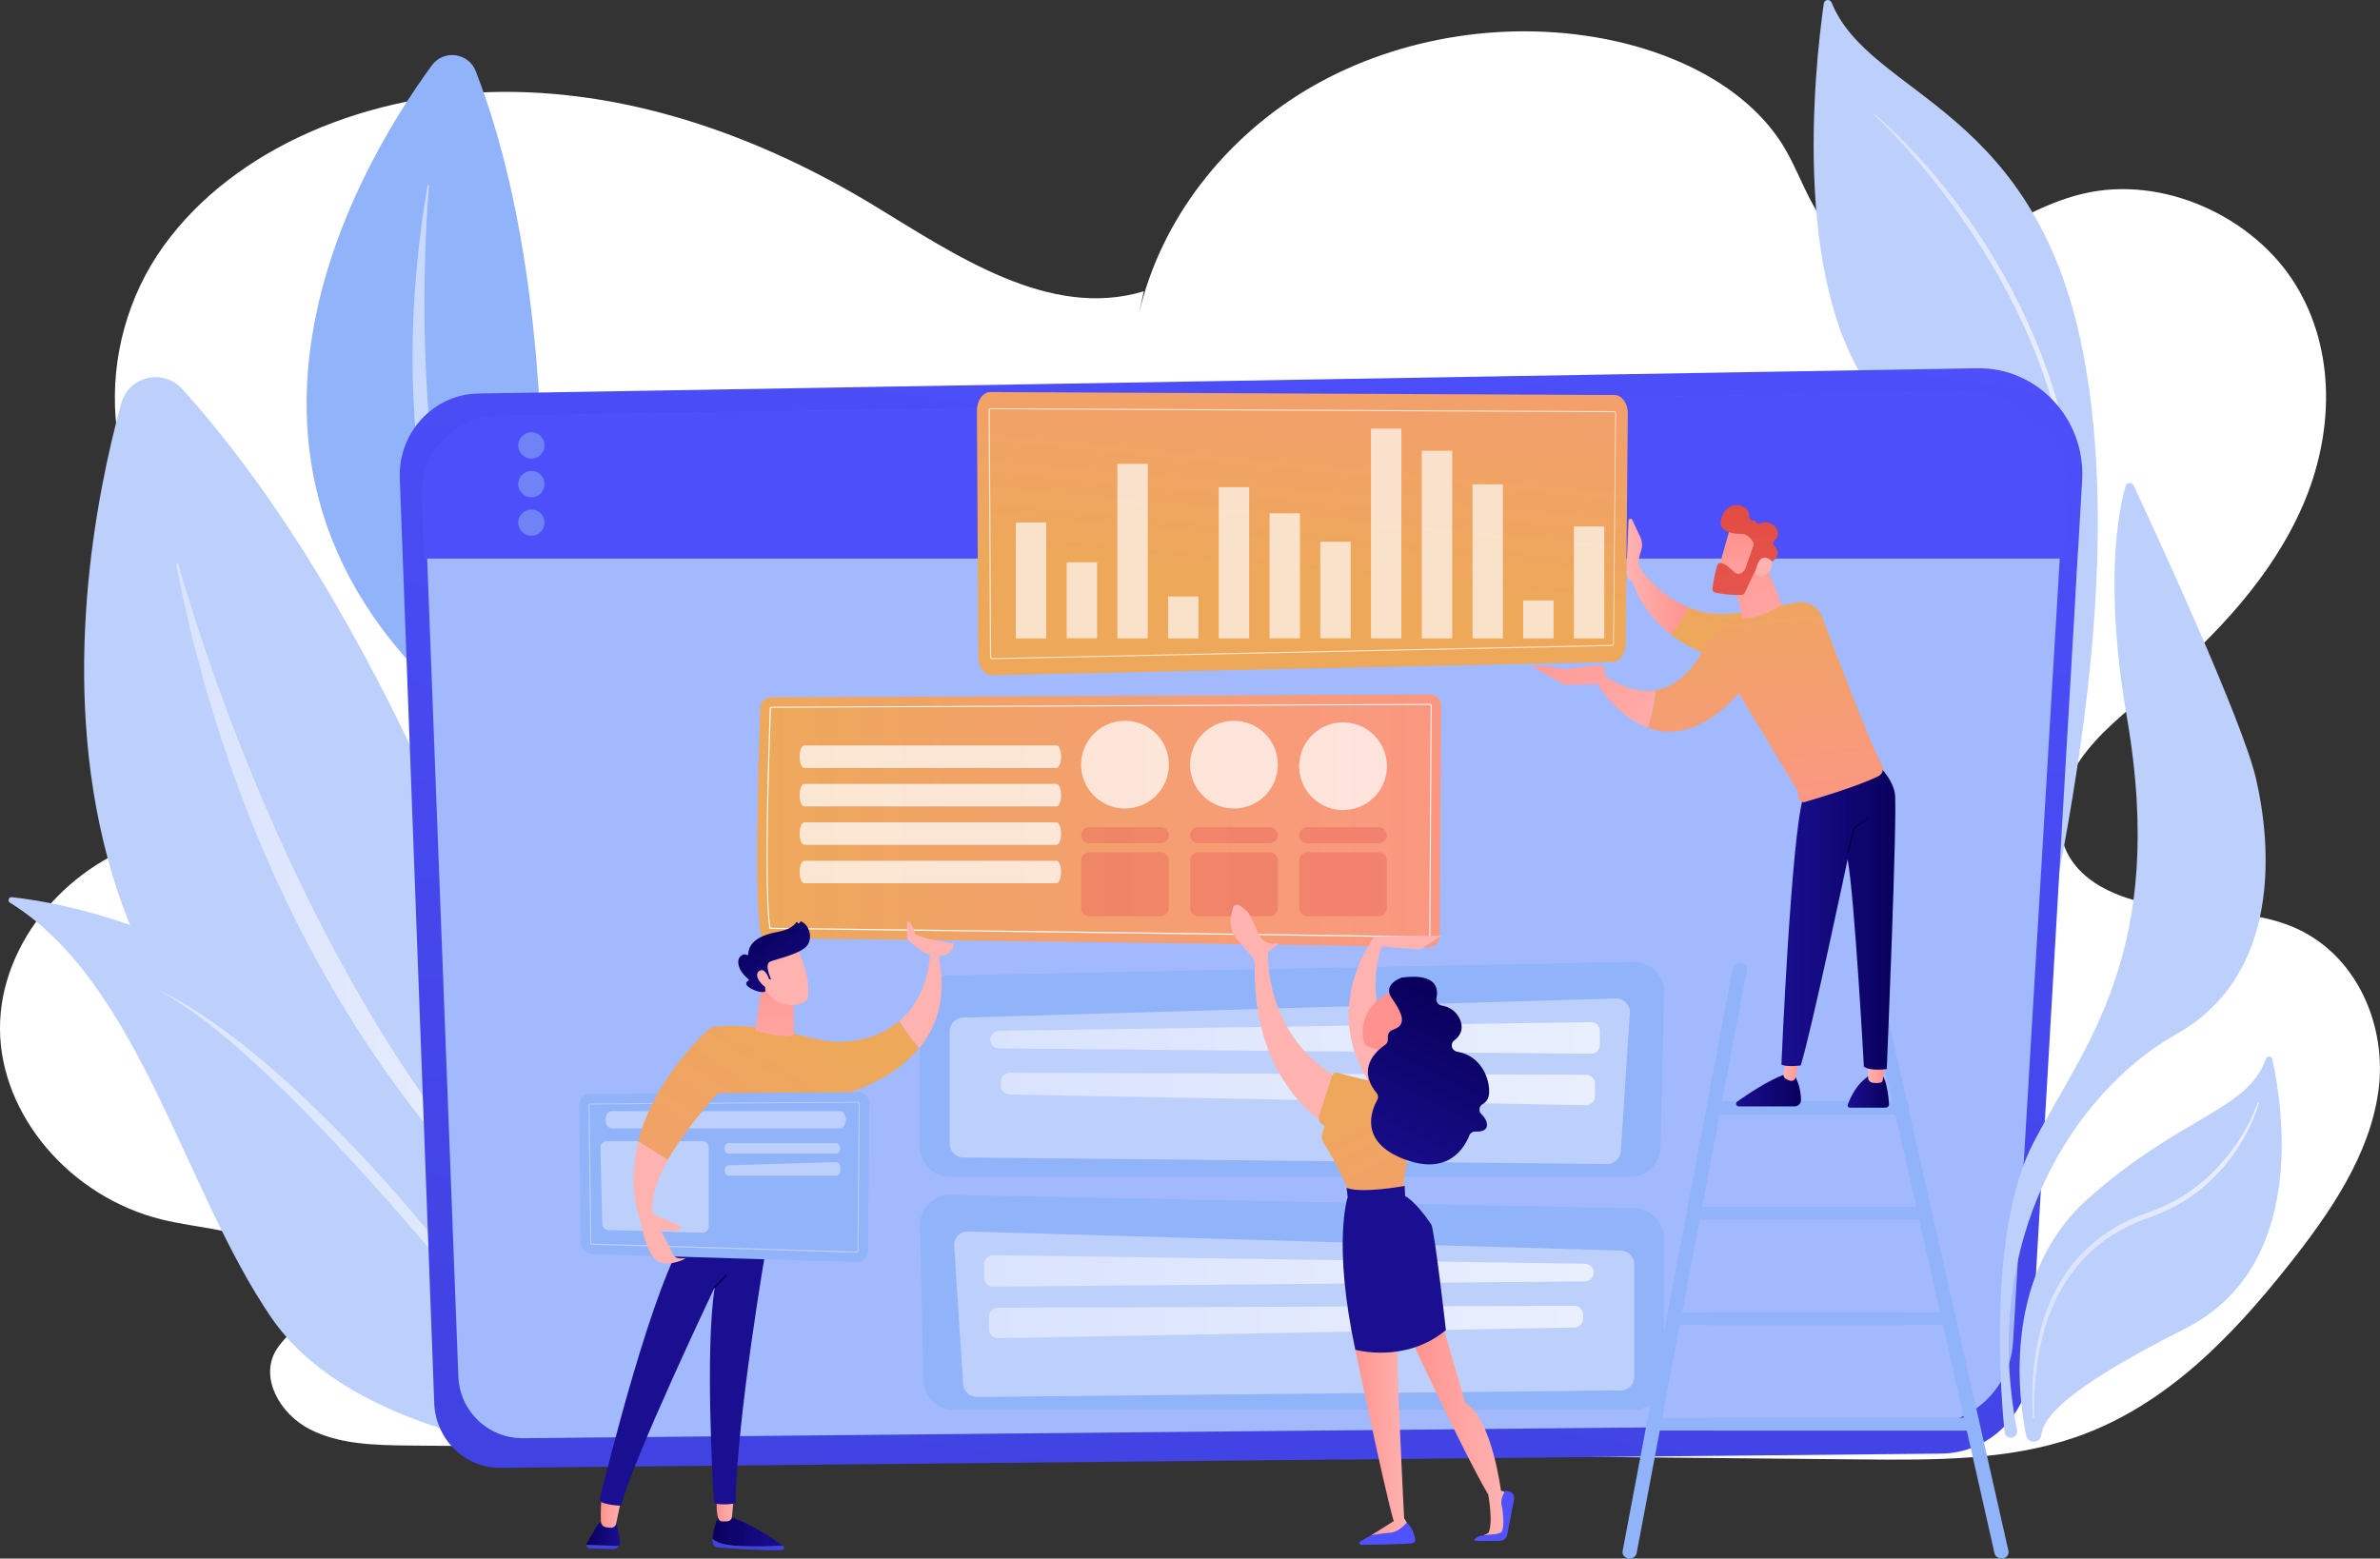 <svg width="800" height="524" viewBox="0 0 800 524" fill="none" xmlns="http://www.w3.org/2000/svg">
<rect x="0" y="0" width="800" height="524" fill="#333333" stroke="none"/>
<g clip-path="url(#clip0)">
<path d="M770.555 311.573C758.192 306.431 744.042 306.717 730.536 305.182C717.029 303.647 702.451 299.22 695.84 288.473C689.766 278.619 692.303 265.91 698.734 256.234C705.166 246.559 714.885 239.097 724.033 231.421C744.829 213.963 763.695 193.827 774.057 169.942C784.419 146.058 785.348 117.889 771.484 95.503C757.621 73.118 727.284 58.587 699.878 65.192C686.228 68.477 674.508 76.331 661.645 81.615C648.781 86.899 632.773 89.362 621.125 82.079C609.584 74.868 606.511 61.015 599.9 49.84C588.537 30.633 565.741 18.744 542.3 13.674C508.105 6.319 470.765 12.032 441.108 29.062C411.486 46.127 389.94 74.332 382.865 105.464L384.473 97.931C352.743 107.535 321.228 85.757 293.464 68.905C256.553 46.556 213.568 30.704 169.153 30.883C124.774 31.061 79.18 49.091 54.954 82.758C30.764 116.389 32.872 165.658 64.959 193.399C76.393 203.288 90.757 210.107 101.763 220.389C112.768 230.636 120.093 246.488 112.982 259.233C103.049 277.084 75.357 276.085 54.061 281.44C23.188 289.152 -0.109 316.928 -0.002 345.882C0.106 374.872 23.546 402.47 54.489 410.039C65.638 412.752 77.608 413.145 87.899 417.893C98.189 422.606 106.265 434.031 101.191 443.42C99.083 447.348 95.045 450.168 92.758 454.024C87.291 463.235 93.973 475.231 103.942 480.444C113.947 485.656 126.06 485.906 137.602 486.013C300.432 487.584 463.262 489.119 626.056 490.69C650.211 490.904 675.044 491.047 697.627 483.228C727.892 472.768 750.224 449.347 769.126 425.534C783.205 407.79 796.461 388.511 799.462 366.875C802.464 345.204 792.459 320.712 770.555 311.573Z" fill="white"/>
<path d="M201.992 429.353C201.992 429.353 156.219 236.205 61.315 130.848C54.919 123.743 43.235 126.457 40.734 135.668C23.904 197.111 -8.433 383.512 201.992 429.353Z" fill="#BDD0FB"/>
<path d="M182.732 416.893C183.196 417.357 182.589 418.072 182.053 417.679C162.543 403.184 87.042 331.887 59.207 189.828C59.099 189.364 59.778 189.185 59.921 189.649C69.355 222.567 108.088 343.99 182.732 416.893Z" fill="url(#paint0_linear)"/>
<path d="M3.359 303.504C2.43 302.933 2.93 301.54 4.002 301.647C21.01 303.504 82.862 313.965 129.278 371.017C171.763 423.213 192.988 466.805 200.241 483.336C201.671 486.62 199.062 490.19 195.489 489.869C174.443 487.763 115.771 478.837 91.223 443.028C61.888 400.292 46.88 330.388 3.359 303.504Z" fill="#BDD0FB"/>
<path opacity="0.5" d="M53.312 333.029C53.312 333.029 108.697 353.915 195.775 483.871C195.775 483.871 101.372 357.914 53.312 333.029Z" fill="white"/>
<path d="M615.658 0.857C615.122 -0.429 613.264 -0.214 613.05 1.142C609.941 22.814 601.473 100.573 632.738 135.882C669.256 177.154 695.841 186.686 687.301 255.556C678.868 323.711 656.071 444.527 665.862 480.55C666.04 481.229 666.612 481.729 667.291 481.871C668.434 482.086 669.47 481.157 669.399 479.979C668.792 469.34 666.719 423.356 673.865 381.441C682.012 333.708 717.244 214.784 700.843 122.03C685.55 35.166 628.879 33.203 615.658 0.857Z" fill="#BDD0FB"/>
<path d="M630.131 38.344C633.133 40.807 635.92 43.485 638.671 46.234C641.423 48.947 644.067 51.803 646.639 54.695C649.212 57.587 651.713 60.586 654.107 63.585C656.501 66.62 658.86 69.726 661.111 72.868C670.115 85.506 677.762 99.144 683.8 113.425C686.838 120.566 689.446 127.885 691.59 135.346C692.626 139.095 693.627 142.844 694.413 146.628L694.734 148.056L695.02 149.484C695.199 150.448 695.413 151.377 695.592 152.34C695.914 154.268 696.271 156.161 696.557 158.089C697.736 165.764 698.343 173.512 698.451 181.259C698.522 189.007 698.093 196.754 697.164 204.466C697.128 204.608 697.021 204.715 696.843 204.715C696.7 204.68 696.592 204.573 696.592 204.394C697.307 196.718 697.629 189.007 697.414 181.295C697.128 173.583 696.45 165.907 695.199 158.303C694.913 156.411 694.556 154.518 694.198 152.626C694.02 151.698 693.805 150.734 693.627 149.806L693.341 148.378L693.019 146.985C692.197 143.236 691.161 139.523 690.089 135.81C687.91 128.42 685.337 121.173 682.3 114.103C680.799 110.569 679.191 107.07 677.476 103.607C675.761 100.144 673.974 96.752 672.08 93.396C668.293 86.684 664.184 80.151 659.789 73.832C657.609 70.654 655.322 67.548 652.964 64.513C650.641 61.443 648.212 58.444 645.71 55.481C640.744 49.59 635.527 43.842 629.917 38.593C629.845 38.522 629.845 38.415 629.917 38.344C629.953 38.272 630.06 38.272 630.131 38.344Z" fill="url(#paint1_linear)"/>
<path d="M177.871 256.305C177.871 256.305 196.13 117.317 159.933 23.956C157.504 17.672 149.107 16.566 145.14 21.992C118.592 58.337 50.487 173.298 177.871 256.305Z" fill="#91B3FA"/>
<path opacity="0.5" d="M168.295 243.239C168.474 243.667 167.902 243.988 167.652 243.596C158.398 229.136 126.454 163.159 143.712 62.372C143.783 62.05 144.248 62.086 144.212 62.443C142.211 86.542 137.316 176.44 168.295 243.239Z" fill="white"/>
<path d="M160.755 132.312L664.538 123.815C684.834 123.458 701.092 140.845 699.877 161.552L682.547 459.486C681.582 475.802 668.469 488.584 652.497 488.726L168.259 493.51C156.289 493.618 146.427 483.978 145.962 471.768L134.385 160.802C133.813 145.45 145.712 132.562 160.755 132.312Z" fill="url(#paint2_linear)"/>
<path d="M168.473 139.917L659.107 131.812C678.866 131.491 694.731 148.021 693.552 167.729L676.651 451.203C675.722 466.734 662.93 478.872 647.387 479.015L175.798 483.549C164.149 483.657 154.537 474.481 154.073 462.878L142.782 167.014C142.246 152.377 153.823 140.167 168.473 139.917Z" fill="#A3B9FE"/>
<path d="M660.251 131.598L167.58 139.703C152.859 139.953 141.21 152.234 141.782 166.944L142.568 187.794H693.624L694.839 167.658C695.983 147.843 680.082 131.241 660.251 131.598Z" fill="#4D4FFA"/>
<g opacity="0.85">
<path opacity="0.85" d="M183.051 149.771C183.051 152.199 181.05 154.198 178.62 154.198C176.19 154.198 174.189 152.199 174.189 149.771C174.189 147.343 176.19 145.344 178.62 145.344C181.086 145.344 183.051 147.343 183.051 149.771Z" fill="#7D97F4"/>
<path opacity="0.85" d="M183.051 162.766C183.051 165.194 181.05 167.193 178.62 167.193C176.19 167.193 174.189 165.194 174.189 162.766C174.189 160.338 176.19 158.339 178.62 158.339C181.086 158.339 183.051 160.302 183.051 162.766Z" fill="#7D97F4"/>
<path opacity="0.85" d="M183.051 175.726C183.051 178.154 181.05 180.153 178.62 180.153C176.19 180.153 174.189 178.154 174.189 175.726C174.189 173.298 176.19 171.299 178.62 171.299C181.086 171.299 183.051 173.298 183.051 175.726Z" fill="#7D97F4"/>
</g>
<path d="M309.222 411.966L310.402 464.091C310.509 469.59 314.975 473.981 320.478 473.981H549.269C554.843 473.981 559.345 469.482 559.345 463.913V416.322C559.345 410.895 555.022 406.432 549.591 406.254L319.62 401.72C313.868 401.541 309.115 406.218 309.222 411.966Z" fill="#91B3FA"/>
<path d="M320.729 418.857L323.731 465.269C323.838 467.768 325.946 469.732 328.447 469.696L544.803 467.483C547.34 467.447 549.341 465.376 549.341 462.842V425.069C549.341 422.605 547.412 420.57 544.946 420.463L325.553 414.037C322.837 413.894 320.586 416.143 320.729 418.857Z" fill="#BDD0FB"/>
<path d="M330.805 424.962V429.639C330.805 431.281 332.163 432.638 333.806 432.602L532.761 430.817C534.369 430.781 535.691 429.461 535.691 427.854C535.691 426.247 534.405 424.926 532.797 424.891L333.842 421.999C332.198 421.963 330.805 423.32 330.805 424.962Z" fill="url(#paint3_linear)"/>
<path d="M332.449 442.67V446.954C332.449 448.632 333.843 449.953 335.522 449.918L529.296 446.312C530.904 446.24 532.154 444.955 532.154 443.348V441.992C532.154 440.349 530.832 439.028 529.189 439.028L335.415 439.671C333.771 439.742 332.449 441.063 332.449 442.67Z" fill="url(#paint4_linear)"/>
<path d="M559.344 333.636L558.164 385.761C558.057 391.259 553.591 395.651 548.088 395.651H319.297C313.723 395.651 309.221 391.152 309.221 385.583V337.992C309.221 332.565 313.544 328.102 318.975 327.924L548.946 323.39C554.698 323.211 559.451 327.888 559.344 333.636Z" fill="#91B3FA"/>
<path d="M547.839 340.526L544.837 386.939C544.73 389.438 542.622 391.402 540.121 391.366L323.764 389.153C321.228 389.117 319.227 387.046 319.227 384.511V346.739C319.227 344.275 321.156 342.24 323.622 342.133L543.015 335.707C545.731 335.564 547.982 337.813 547.839 340.526Z" fill="#BDD0FB"/>
<path d="M537.761 346.632V351.309C537.761 352.951 536.404 354.308 534.76 354.272L335.805 352.487C334.197 352.451 332.875 351.13 332.875 349.524C332.875 347.917 334.161 346.596 335.769 346.561L534.724 343.669C536.368 343.633 537.761 344.954 537.761 346.632Z" fill="url(#paint5_linear)"/>
<path d="M536.117 364.34V368.624C536.117 370.302 534.724 371.623 533.044 371.587L339.271 367.981C337.663 367.91 336.412 366.625 336.412 365.018V363.662C336.412 362.019 337.734 360.698 339.378 360.698L533.152 361.341C534.795 361.377 536.117 362.698 536.117 364.34Z" fill="url(#paint6_linear)"/>
<path d="M259.306 234.456L480.593 233.492C482.701 233.456 484.416 235.205 484.416 237.312L483.952 314.714C483.952 316.856 482.165 318.534 480.057 318.463C460.548 317.892 260.556 315.321 256.733 315.464C252.946 315.607 255.018 254.52 255.554 238.097C255.625 236.062 257.269 234.456 259.306 234.456Z" fill="url(#paint7_linear)"/>
<path d="M480.164 315.285C467.694 314.928 348.314 313.429 290.928 312.714C274.134 312.5 262.021 312.357 258.841 312.322H258.698L258.662 312.179C257.305 304.539 257.34 278.976 258.734 238.24C258.734 237.919 259.02 237.669 259.341 237.633L480.629 236.669C480.843 236.669 480.986 236.776 481.057 236.847C481.165 236.955 481.236 237.133 481.236 237.276L480.771 314.678C480.771 314.999 480.486 315.285 480.164 315.285ZM258.984 311.929C262.379 311.965 274.384 312.143 290.928 312.322C348.314 313.036 467.694 314.535 480.164 314.892H480.2C480.343 314.892 480.45 314.785 480.45 314.642L480.914 237.24C480.914 237.169 480.879 237.097 480.843 237.062C480.807 237.026 480.736 236.99 480.664 236.99L259.377 237.954C259.234 237.954 259.127 238.061 259.127 238.204C257.698 278.655 257.662 304.146 258.984 311.929Z" fill="white"/>
<path opacity="0.73" d="M268.773 254.413C268.773 256.52 269.488 258.198 270.346 258.198H355.102C355.959 258.198 356.674 256.484 356.674 254.413C356.674 252.307 355.959 250.629 355.102 250.629H270.346C269.488 250.629 268.773 252.343 268.773 254.413Z" fill="white"/>
<path opacity="0.73" d="M268.773 267.337C268.773 269.444 269.488 271.122 270.346 271.122H355.102C355.959 271.122 356.674 269.408 356.674 267.337C356.674 265.231 355.959 263.553 355.102 263.553H270.346C269.488 263.553 268.773 265.266 268.773 267.337Z" fill="white"/>
<path opacity="0.73" d="M268.773 280.262C268.773 282.368 269.488 284.046 270.346 284.046H355.102C355.959 284.046 356.674 282.333 356.674 280.262C356.674 278.156 355.959 276.478 355.102 276.478H270.346C269.488 276.478 268.773 278.191 268.773 280.262Z" fill="white"/>
<path opacity="0.73" d="M268.773 293.186C268.773 295.292 269.488 296.97 270.346 296.97H355.102C355.959 296.97 356.674 295.257 356.674 293.186C356.674 291.079 355.959 289.401 355.102 289.401H270.346C269.488 289.401 268.773 291.079 268.773 293.186Z" fill="white"/>
<path opacity="0.73" d="M378.15 271.837C386.3 271.837 392.907 265.235 392.907 257.092C392.907 248.948 386.3 242.347 378.15 242.347C370 242.347 363.393 248.948 363.393 257.092C363.393 265.235 370 271.837 378.15 271.837Z" fill="white"/>
<path opacity="0.73" d="M414.775 271.837C422.925 271.837 429.532 265.235 429.532 257.092C429.532 248.948 422.925 242.347 414.775 242.347C406.625 242.347 400.018 248.948 400.018 257.092C400.018 265.235 406.625 271.837 414.775 271.837Z" fill="white"/>
<path opacity="0.73" d="M465.808 261.001C467.681 253.076 462.769 245.134 454.838 243.263C446.906 241.392 438.958 246.299 437.085 254.224C435.212 262.15 440.123 270.091 448.055 271.963C455.987 273.834 463.935 268.926 465.808 261.001Z" fill="white"/>
<g opacity="0.64">
<path opacity="0.64" d="M390.155 278.084H366.143C364.643 278.084 363.428 279.298 363.428 280.797C363.428 282.297 364.643 283.511 366.143 283.511H390.155C391.656 283.511 392.871 282.297 392.871 280.797C392.871 279.298 391.656 278.084 390.155 278.084Z" fill="url(#paint8_linear)"/>
<path opacity="0.64" d="M426.78 278.084H402.768C401.268 278.084 400.053 279.298 400.053 280.797C400.053 282.297 401.268 283.511 402.768 283.511H426.78C428.281 283.511 429.496 282.297 429.496 280.797C429.531 279.298 428.317 278.084 426.78 278.084Z" fill="url(#paint9_linear)"/>
<path opacity="0.64" d="M439.429 283.546H463.441C464.942 283.546 466.157 282.332 466.157 280.833C466.157 279.333 464.942 278.119 463.441 278.119H439.429C437.929 278.119 436.714 279.333 436.714 280.833C436.678 282.296 437.893 283.546 439.429 283.546Z" fill="url(#paint10_linear)"/>
<path opacity="0.64" d="M390.155 286.545H366.143C364.643 286.545 363.428 287.759 363.428 289.258V305.324C363.428 306.824 364.643 308.038 366.143 308.038H390.155C391.656 308.038 392.871 306.824 392.871 305.324V289.258C392.871 287.795 391.656 286.545 390.155 286.545Z" fill="url(#paint11_linear)"/>
<path opacity="0.64" d="M426.78 286.545H402.768C401.268 286.545 400.053 287.759 400.053 289.258V305.324C400.053 306.824 401.268 308.038 402.768 308.038H426.78C428.281 308.038 429.496 306.824 429.496 305.324V289.258C429.531 287.795 428.317 286.545 426.78 286.545Z" fill="url(#paint12_linear)"/>
<path opacity="0.64" d="M463.44 286.545H439.429C437.928 286.545 436.713 287.759 436.713 289.258V305.324C436.713 306.824 437.928 308.038 439.429 308.038H463.44C464.941 308.038 466.156 306.824 466.156 305.324V289.258C466.156 287.795 464.941 286.545 463.44 286.545Z" fill="url(#paint13_linear)"/>
</g>
<path d="M248.512 519.787C254.122 520.037 259.553 519.895 263.162 519.68C259.874 517.324 252.263 512.219 245.903 510.183L241.544 509.934C241.544 509.934 240.079 512.183 239.543 517.324C240.258 518.252 242.366 519.502 248.512 519.787Z" fill="url(#paint14_linear)"/>
<path d="M263.233 519.716L263.197 519.68C259.588 519.859 254.157 520.037 248.547 519.787C242.401 519.502 240.293 518.252 239.579 517.359C239.543 517.609 239.543 517.824 239.507 518.073C239.4 519.216 240.257 520.18 241.401 520.287C246.01 520.644 257.373 521.429 262.876 521.144C263.555 521.072 263.805 520.144 263.233 519.716Z" fill="url(#paint15_linear)"/>
<path d="M208.386 518.287C207.993 515.646 207.314 511.861 206.814 510.897C206.028 509.362 203.277 510.897 203.277 510.897C203.277 510.897 201.347 511.79 200.49 513.289C199.918 514.253 198.381 516.931 197.31 518.787C197.202 519.002 197.131 519.216 197.131 519.43L208.065 519.823C208.351 519.359 208.494 518.823 208.386 518.287Z" fill="url(#paint16_linear)"/>
<path d="M197.131 519.395C197.167 520.001 197.631 520.573 198.346 520.608L206.135 520.823C206.957 520.858 207.672 520.43 208.065 519.787L197.131 519.395Z" fill="url(#paint17_linear)"/>
<path d="M209.244 502.115C209.137 502.436 207.743 509.291 207.1 512.29C206.921 513.111 206.171 513.718 205.349 513.647C204.885 513.611 204.349 513.575 203.777 513.504C202.777 513.361 202.026 512.54 201.99 511.54C201.883 508.898 201.847 503.864 202.812 501.901C204.134 499.223 209.244 502.115 209.244 502.115Z" fill="url(#paint18_linear)"/>
<path d="M240.688 504.078C241.295 504.043 240.437 507.22 241.366 510.29C241.581 511.004 242.081 511.54 242.831 511.54C243.296 511.54 243.868 511.54 244.439 511.504C245.297 511.433 245.976 510.79 246.047 509.933L246.798 501.9L240.688 504.078Z" fill="url(#paint19_linear)"/>
<path d="M257.661 418.786C257.375 420.107 247.835 475.802 247.263 504.614C247.263 505.114 246.906 505.507 246.406 505.578C245.191 505.757 242.833 505.971 240.546 505.542C240.224 505.471 240.01 505.221 239.974 504.9C239.652 499.544 236.937 454.131 240.26 432.746C240.26 432.746 213.104 489.869 208.959 505.614C208.852 506.006 208.494 506.256 208.101 506.221C206.922 506.149 204.528 505.935 202.598 505.257C201.92 505.007 201.526 504.293 201.705 503.579C203.992 494.153 220.143 429.211 231.077 414.895L257.661 418.786Z" fill="url(#paint20_linear)"/>
<path d="M240.223 433.102C240.115 433.102 240.044 433.066 239.972 432.995C239.83 432.852 239.83 432.638 239.972 432.495L243.617 428.782C243.76 428.639 243.974 428.639 244.117 428.782C244.26 428.925 244.26 429.139 244.117 429.282L240.473 432.995C240.401 433.066 240.33 433.102 240.223 433.102Z" fill="url(#paint21_linear)"/>
<path d="M291.284 349.023C285.388 350.666 279.135 350.63 273.204 349.059C265.235 346.988 249.585 343.525 238.901 345.453L238.008 373.337L274.49 377.514L274.812 370.123C274.812 370.123 297.001 366.91 308.971 352.344C306.041 349.166 303.719 345.632 302.254 343.275C299.467 345.703 295.893 347.738 291.284 349.023Z" fill="url(#paint22_linear)"/>
<path d="M315.474 321.533L312.651 320.283C312.651 320.283 312.794 334.314 302.324 343.275C303.753 345.632 306.112 349.166 309.042 352.344C314.938 345.168 318.368 335.242 315.474 321.533Z" fill="url(#paint23_linear)"/>
<path d="M256.374 329.959C256.374 329.959 254.266 342.598 253.98 346.56C253.98 346.56 264.2 349.381 266.88 347.881L266.558 332.601L256.374 329.959Z" fill="url(#paint24_linear)"/>
<path d="M198.31 367.803L288.461 367.196C290.534 367.196 292.213 368.874 292.177 370.909L291.784 420.642C291.784 422.713 290.033 424.355 287.961 424.32L198.81 421.642C196.845 421.571 195.237 419.964 195.237 418L194.629 371.552C194.594 369.517 196.273 367.839 198.31 367.803Z" fill="#91B3FA"/>
<path d="M288.103 421.178L198.916 418.5C198.63 418.5 198.416 418.25 198.416 418.001L197.809 371.552C197.809 371.409 197.844 371.266 197.952 371.195C198.059 371.088 198.166 371.052 198.309 371.052L288.46 370.445C288.603 370.445 288.746 370.481 288.818 370.588C288.925 370.695 288.961 370.802 288.961 370.945L288.567 420.678C288.603 420.928 288.389 421.178 288.103 421.178ZM288.46 370.731L198.309 371.338C198.273 371.338 198.237 371.338 198.202 371.374C198.166 371.409 198.166 371.445 198.166 371.481L198.773 417.929C198.773 418.001 198.845 418.072 198.916 418.108L288.103 420.785C288.174 420.785 288.246 420.714 288.246 420.607L288.639 370.874C288.639 370.838 288.639 370.802 288.603 370.767C288.567 370.767 288.532 370.731 288.46 370.731Z" fill="#BDD0FB"/>
<path d="M203.525 376.479C203.525 378.085 204.454 379.371 205.598 379.371H282.278C283.422 379.371 284.351 378.085 284.351 376.479C284.351 374.872 283.422 373.587 282.278 373.587H205.598C204.454 373.587 203.525 374.908 203.525 376.479Z" fill="#BDD0FB"/>
<path d="M203.884 383.69H236.15C237.293 383.69 238.222 384.619 238.222 385.761V412.395C238.222 413.573 237.258 414.501 236.078 414.466L204.456 413.573C203.348 413.537 202.49 412.645 202.455 411.574L201.812 385.833C201.776 384.654 202.705 383.69 203.884 383.69Z" fill="#BDD0FB"/>
<path d="M244.976 384.369H280.994C281.78 384.369 282.423 385.155 282.423 386.119C282.423 387.083 281.78 387.868 280.994 387.868H244.976C244.19 387.868 243.547 387.083 243.547 386.119C243.547 385.119 244.19 384.369 244.976 384.369Z" fill="#BDD0FB"/>
<path d="M243.547 393.544C243.547 394.508 244.19 395.294 244.976 395.294H281.03C281.816 395.294 282.459 394.508 282.459 393.544V392.473C282.459 391.509 281.816 390.724 280.994 390.724L244.94 391.795C244.154 391.83 243.547 392.616 243.547 393.544Z" fill="#BDD0FB"/>
<path d="M247.869 360.52L238.9 345.454C238.9 345.454 220.177 361.484 214.531 383.762L224.465 390.01C228.538 382.727 235.649 373.052 247.869 360.52Z" fill="url(#paint25_linear)"/>
<path d="M228.287 423.07C227.358 423.034 226.536 422.499 226.143 421.642C225.143 419.428 223.142 415.251 222.106 413.894C222.106 413.894 223.249 413.323 225.286 413.823C227.323 414.287 229.038 413.466 229.109 412.323L219.604 408.253C219.247 407.289 217.889 401.827 224.5 390.01L214.566 383.762C212.458 392.116 212.137 401.327 215.352 410.895C215.352 410.895 217.21 421.784 220.998 423.998C224.786 426.212 230.538 423.105 230.538 423.105L228.287 423.07Z" fill="url(#paint26_linear)"/>
<path d="M267.881 318.32C267.881 318.32 271.276 326.139 271.526 330.209C271.74 334.315 272.633 336.957 267.881 337.778C263.129 338.599 259.163 336.243 256.983 332.173C256.983 332.173 253.588 325.889 254.339 323.319C255.125 320.748 267.881 318.32 267.881 318.32Z" fill="url(#paint27_linear)"/>
<path d="M258.591 329.245H259.198C259.198 329.245 256.732 324.175 258.912 323.283C261.092 322.39 269.667 320.641 271.525 317.606C273.312 314.678 271.704 310.858 269.346 309.823C269.203 309.752 269.024 309.823 268.953 309.966L268.738 310.323C268.595 310.573 268.238 310.537 268.131 310.251C268.059 310.001 267.702 309.93 267.559 310.18C266.988 311.108 265.451 312.572 261.342 313.322C255.482 314.393 251.623 316.749 251.516 320.819C251.516 321.069 251.23 321.212 251.015 321.069C250.587 320.819 249.908 320.676 248.979 321.462C247.371 322.818 248.014 326.317 251.551 329.173C251.73 329.316 251.73 329.566 251.551 329.673C250.908 330.102 249.979 331.066 252.445 332.387C254.982 333.743 256.447 333.6 257.018 333.458C257.161 333.422 257.268 333.279 257.268 333.136L257.054 329.566C257.054 329.388 257.197 329.209 257.376 329.209H258.591V329.245Z" fill="url(#paint28_linear)"/>
<path d="M258.769 329.995C258.769 329.995 257.483 324.997 255.232 326.425C252.981 327.817 256.375 331.994 258.197 332.208L258.769 329.995Z" fill="url(#paint29_linear)"/>
<path d="M304.896 309.823V315.464C304.896 315.464 309.506 321.319 315.473 321.534C315.473 321.534 320.726 321.177 320.547 317.285L312.114 315.678C312.114 315.678 308.577 314.643 307.576 314.107C307.612 314.107 306.862 310.002 304.896 309.823Z" fill="url(#paint30_linear)"/>
<path d="M547.768 524C548.911 524 549.912 523.25 550.126 522.215L587.18 326.21C587.395 325.068 586.537 323.961 585.215 323.747C583.929 323.568 582.678 324.318 582.464 325.496L545.41 521.501C545.195 522.643 546.053 523.75 547.375 523.964C547.518 523.964 547.661 524 547.768 524Z" fill="#91B3FA"/>
<path d="M672.793 524C672.936 524 673.114 524 673.257 523.965C674.543 523.751 675.365 522.608 675.115 521.466L631.415 327.996C631.165 326.853 629.914 326.104 628.592 326.318C627.306 326.532 626.484 327.674 626.734 328.817L670.434 522.287C670.684 523.286 671.685 524 672.793 524Z" fill="#91B3FA"/>
<path d="M576.068 374.658H639.385C640.707 374.658 641.779 373.694 641.779 372.516C641.779 371.338 640.707 370.374 639.385 370.374H576.068C574.746 370.374 573.674 371.338 573.674 372.516C573.674 373.694 574.746 374.658 576.068 374.658Z" fill="#91B3FA"/>
<path d="M577.212 374.658H638.242C639.492 374.658 640.528 373.694 640.528 372.516C640.528 371.338 639.492 370.374 638.242 370.374H577.212C575.961 370.374 574.925 371.338 574.925 372.516C574.889 373.694 575.925 374.658 577.212 374.658Z" fill="#91B3FA"/>
<path d="M576.068 410.074H639.385C640.707 410.074 641.779 409.11 641.779 407.932C641.779 406.754 640.707 405.79 639.385 405.79H576.068C574.746 405.79 573.674 406.754 573.674 407.932C573.674 409.146 574.746 410.074 576.068 410.074Z" fill="#91B3FA"/>
<path d="M570.316 410.074H647.104C648.426 410.074 649.498 409.11 649.498 407.932C649.498 406.754 648.426 405.79 647.104 405.79H570.316C568.994 405.79 567.922 406.754 567.922 407.932C567.922 409.146 568.994 410.074 570.316 410.074Z" fill="#91B3FA"/>
<path d="M576.068 445.526H639.385C640.707 445.526 641.779 444.562 641.779 443.384C641.779 442.206 640.707 441.242 639.385 441.242H576.068C574.746 441.242 573.674 442.206 573.674 443.384C573.674 444.562 574.746 445.526 576.068 445.526Z" fill="#91B3FA"/>
<path d="M562.955 445.526H654.857C656.179 445.526 657.251 444.562 657.251 443.384C657.251 442.206 656.179 441.242 654.857 441.242H562.955C561.632 441.242 560.561 442.206 560.561 443.384C560.596 444.562 561.668 445.526 562.955 445.526Z" fill="#91B3FA"/>
<path d="M576.068 480.979H662.289C663.611 480.979 664.683 480.016 664.683 478.837C664.683 477.659 663.611 476.695 662.289 476.695H576.068C574.746 476.695 573.674 477.659 573.674 478.837C573.674 480.016 574.746 480.979 576.068 480.979Z" fill="#91B3FA"/>
<path d="M557.023 480.979H662.253C663.575 480.979 664.647 480.016 664.647 478.837C664.647 477.659 663.575 476.695 662.253 476.695H557.023C555.701 476.695 554.629 477.659 554.629 478.837C554.629 480.016 555.737 480.979 557.023 480.979Z" fill="#91B3FA"/>
<path d="M633.025 361.983C633.025 361.983 634.562 364.411 634.955 371.23C634.99 371.872 634.49 372.408 633.847 372.408H621.77C621.269 372.408 620.948 371.944 621.091 371.48C621.805 369.373 623.949 364.268 628.702 361.376L633.025 361.983Z" fill="url(#paint31_linear)"/>
<path d="M633.562 357.378L632.883 363.09C632.811 363.59 632.454 363.983 631.954 364.054C631.311 364.126 630.346 364.197 629.381 364.019C628.523 363.876 627.916 363.126 627.916 362.269V356.735L633.562 357.378Z" fill="url(#paint32_linear)"/>
<path d="M603.118 361.376C603.118 361.376 605.44 364.982 605.369 369.909C605.369 371.087 604.368 371.98 603.225 371.98H584.466C583.573 371.98 583.215 370.837 583.966 370.337C587.503 367.838 594.506 363.197 599.545 361.376H603.118Z" fill="url(#paint33_linear)"/>
<path d="M605.048 355.164L603.583 362.233C603.404 363.019 602.654 363.554 601.867 363.376C601.403 363.268 600.831 363.054 600.224 362.697C599.652 362.34 599.366 361.662 599.473 360.984L600.974 352.415L605.048 355.164Z" fill="url(#paint34_linear)"/>
<path d="M630.882 256.841C630.882 256.841 635.956 261.304 636.921 266.695C637.886 272.086 634.205 359.413 634.205 359.413C634.205 359.413 629.131 360.27 626.523 358.663C626.523 358.663 623.414 301.968 621.056 288.901C621.056 288.901 608.693 347.631 605.262 358.235C605.262 358.235 600.367 358.842 598.795 357.913C598.795 357.913 602.046 281.797 606.084 268.265L630.882 256.841Z" fill="url(#paint35_linear)"/>
<path d="M621.199 286.723C621.163 286.723 621.163 286.723 621.127 286.723C620.984 286.687 620.913 286.544 620.949 286.402L623.092 278.155C623.092 278.083 623.164 278.047 623.2 278.012L627.845 275.013C627.952 274.941 628.131 274.977 628.202 275.084C628.274 275.191 628.238 275.37 628.131 275.441L623.557 278.369L621.413 286.509C621.413 286.652 621.306 286.723 621.199 286.723Z" fill="url(#paint36_linear)"/>
<path d="M580.822 206.358C602.154 204.573 607.728 209 607.728 209L597.473 225.173C597.473 225.173 576.498 224.745 561.455 213.177C564.278 210.142 566.207 206.822 567.458 204.216C571.388 205.822 575.855 206.786 580.822 206.358Z" fill="url(#paint37_linear)"/>
<path d="M547.412 175.047C547.448 174.369 548.377 174.19 548.663 174.797L551.379 180.616C551.915 181.723 552.057 183.008 551.879 184.222L550.914 187.614C550.628 189.256 551.057 190.934 552.093 192.255C554.594 195.397 559.919 201.074 567.529 204.251C566.279 206.858 564.314 210.214 561.526 213.212C556.024 208.964 551.307 203.216 548.699 195.433C547.448 195.04 546.626 193.898 546.698 192.612L547.412 175.047Z" fill="url(#paint38_linear)"/>
<path d="M573.819 215.748C581.322 207.643 595.651 204.002 603.941 202.502C607.585 201.86 611.158 203.859 612.445 207.322C616.161 217.354 626.309 243.381 628.274 247.88C629.882 251.557 631.561 255.127 632.633 257.376C633.276 258.733 632.705 260.304 631.383 260.982C624.415 264.338 611.873 268.123 606.763 269.622C605.656 269.944 604.548 269.122 604.548 267.944C604.548 266.945 604.262 265.981 603.762 265.124L584.502 233.063C572.497 246.38 561.991 247.594 553.916 244.666C555.274 240.489 556.167 236.276 556.596 232.064C568.495 229.993 573.819 215.748 573.819 215.748Z" fill="url(#paint39_linear)"/>
<path d="M536.836 229.814L538.98 226.958C545.948 231.742 551.772 232.885 556.56 232.063C556.131 236.276 555.238 240.489 553.88 244.666C543.268 240.81 536.836 229.814 536.836 229.814Z" fill="url(#paint40_linear)"/>
<path d="M538.372 229.849L526.223 230.313L515.039 224.066C516.647 223.066 525.723 225.101 525.723 225.101C525.723 225.101 535.192 223.673 537.765 223.673C539.908 223.673 539.587 226.743 539.444 227.779C539.408 227.993 539.372 228.1 539.372 228.1L538.372 229.849Z" fill="url(#paint41_linear)"/>
<path d="M592.541 187.649L598.937 203.251C598.937 203.251 591.576 208.321 585.68 207.857L582.5 193.826L592.541 187.649Z" fill="url(#paint42_linear)"/>
<path d="M581.715 177.011C581.573 177.225 577.07 193.398 577.07 193.398L586.361 195.755L592.9 181.045C592.935 181.045 584.181 173.512 581.715 177.011Z" fill="url(#paint43_linear)"/>
<path d="M589.434 183.294L586.611 191.291C586.575 191.399 586.539 191.506 586.468 191.577C586.075 192.113 584.61 193.898 582.895 192.291C581.323 190.827 579.858 189.542 578.535 189.292C577.928 189.185 577.356 189.542 577.178 190.149C576.785 191.613 575.927 194.933 575.605 197.968C575.534 198.575 575.963 199.146 576.57 199.253C578.393 199.61 582.252 200.217 585.467 200.003C585.896 199.967 586.289 199.717 586.468 199.324C587.361 197.397 590.077 191.506 591.077 190.006C592.042 188.578 594.365 188.614 595.329 188.721C595.651 188.757 595.973 188.65 596.187 188.435C597.045 187.686 598.652 185.793 596.366 183.508C595.901 183.044 595.901 182.259 596.401 181.795C597.366 180.866 598.438 179.224 596.794 177.225C595.151 175.154 592.935 175.511 591.613 175.975C591.077 176.189 590.47 175.94 590.184 175.44C590.005 175.154 589.72 174.94 589.219 174.976C588.54 175.047 587.969 174.476 587.969 173.762C588.004 172.441 587.504 170.763 585.217 170.049C581.144 168.799 578.607 172.691 578.357 175.618C578.107 178.546 582.573 179.653 585.217 179.474C587.218 179.331 588.719 181.295 589.326 182.259C589.505 182.58 589.541 182.937 589.434 183.294Z" fill="url(#paint44_linear)"/>
<path d="M589.969 192.863C589.969 192.863 590.612 187.793 592.756 187.543C594.864 187.293 596.936 189.043 594.828 191.899C592.22 195.433 589.969 192.863 589.969 192.863Z" fill="url(#paint45_linear)"/>
<path d="M542.695 132.812L332.949 131.812C330.412 131.776 328.375 134.597 328.375 138.024L328.84 220.924C328.875 224.387 330.948 227.136 333.52 227.029L542.051 222.567C544.481 222.46 546.411 219.782 546.446 216.497L547.161 139.059C547.232 135.632 545.196 132.847 542.695 132.812Z" fill="url(#paint46_linear)"/>
<path opacity="0.73" d="M333.379 221.638C333.057 221.638 332.771 221.317 332.771 220.888L332.307 137.988C332.307 137.774 332.342 137.631 332.45 137.488C332.593 137.274 332.771 137.238 332.878 137.238L542.624 138.238C542.731 138.238 542.91 138.274 543.053 138.488C543.16 138.631 543.196 138.809 543.196 138.988L542.481 216.426C542.481 216.818 542.231 217.14 541.91 217.175L333.379 221.638ZM332.914 137.595C332.878 137.595 332.807 137.595 332.771 137.702C332.7 137.774 332.7 137.881 332.7 137.988L333.164 220.888C333.164 221.103 333.307 221.281 333.414 221.281L541.981 216.818C542.088 216.818 542.195 216.64 542.231 216.426L542.946 138.988C542.946 138.881 542.91 138.773 542.874 138.702C542.803 138.631 542.767 138.595 542.731 138.595L332.914 137.595Z" fill="white"/>
<g opacity="0.82">
<path opacity="0.82" d="M351.672 175.654H341.453V214.641H351.672V175.654Z" fill="white"/>
<path opacity="0.82" d="M368.752 189.043H358.533V214.606H368.752V189.043Z" fill="white"/>
<path opacity="0.82" d="M385.797 155.947H375.578V214.642H385.797V155.947Z" fill="white"/>
<path opacity="0.82" d="M402.84 200.539H392.621V214.641H402.84V200.539Z" fill="white"/>
<path opacity="0.82" d="M419.885 163.802H409.666V214.642H419.885V163.802Z" fill="white"/>
<path opacity="0.82" d="M436.965 172.584H426.746V214.605H436.965V172.584Z" fill="white"/>
<path opacity="0.82" d="M454.008 182.152H443.789V214.606H454.008V182.152Z" fill="white"/>
<path opacity="0.82" d="M471.051 144.094H460.832V214.641H471.051V144.094Z" fill="white"/>
<path opacity="0.82" d="M488.133 151.556H477.914V214.641H488.133V151.556Z" fill="white"/>
<path opacity="0.82" d="M505.176 162.837H494.957V214.641H505.176V162.837Z" fill="white"/>
<path opacity="0.82" d="M522.221 201.859H512.002V214.641H522.221V201.859Z" fill="white"/>
<path opacity="0.82" d="M539.264 177.011H529.045V214.641H539.264V177.011Z" fill="white"/>
</g>
<path d="M462.011 314.856C462.011 314.856 440.572 342.276 465.048 370.123L474.231 369.267C474.231 369.267 456.544 340.883 464.405 318.248L477.411 319.212L484.593 314.535L462.011 314.856Z" fill="url(#paint47_linear)"/>
<path d="M473.768 449.061C473.768 449.061 491.133 486.87 500.245 502.507C500.245 502.507 502.067 512.361 500.245 515.467L498.708 516.145L505.891 515.931C505.891 515.931 506.534 502.686 506.033 501.936C505.533 501.186 504.533 501.257 504.533 501.257C504.533 501.257 501.46 476.837 492.527 471.625L483.88 441.813L473.768 449.061Z" fill="url(#paint48_linear)"/>
<path d="M495.6 518.001C495.6 518.18 501.21 518.108 504.282 518.037C505.426 518.001 506.391 517.216 506.605 516.109L508.928 504.006C509.142 502.864 508.427 501.721 507.284 501.471L505.998 501.186C505.998 501.186 504.175 503.72 504.747 506.077C505.319 508.433 505.855 514.61 504.39 515.324C502.925 516.038 498.708 516.18 498.708 516.18C498.708 516.18 495.707 516.43 495.6 518.001Z" fill="url(#paint49_linear)"/>
<path d="M457.294 518.216C456.722 518.537 456.972 519.394 457.616 519.394C462.725 519.358 474.195 519.18 475.231 518.751C476.553 518.216 474.767 513.467 472.873 511.896L462.439 515.288L457.294 518.216Z" fill="url(#paint50_linear)"/>
<path d="M454.078 446.633C454.078 446.633 465.298 500.864 468.478 511.432L460.974 516.145C460.974 516.145 464.726 515.502 467.513 515.288C470.3 515.074 472.873 511.896 472.873 511.896L471.98 510.468C471.98 510.468 469.157 456.558 469.836 450.417L454.078 446.633Z" fill="url(#paint51_linear)"/>
<path d="M426.208 320.176C426.208 320.176 424.672 348.381 450.363 362.804L444.181 376.907C444.181 376.907 420.92 362.84 421.777 324.496C421.813 323.389 421.42 322.318 420.67 321.497L415.739 315.749C413.845 313.571 413.166 310.608 413.845 307.787L414.488 305.181C414.702 304.324 415.703 303.896 416.489 304.36L416.989 304.646C418.633 305.61 419.955 307.038 420.705 308.787L423.135 314.214C424.028 316.249 426.137 317.463 428.352 317.284L429.853 317.141L426.208 320.176Z" fill="url(#paint52_linear)"/>
<path d="M449.469 360.662C453.757 361.84 468.335 365.696 477.411 365.518L471.837 397.007L472.266 402.148L454.078 402.077C454.078 402.077 448.968 390.188 444.895 384.261C443.716 382.548 444.609 380.513 445.252 378.549L444.359 377.942C443.43 377.335 443.037 376.157 443.394 375.121L447.825 361.555C448.075 360.876 448.79 360.484 449.469 360.662Z" fill="url(#paint53_linear)"/>
<path d="M452.649 399.363L453.006 402.469C453.006 402.469 447.861 417.857 455.579 453.809C455.579 453.809 472.301 458.557 486.022 447.204C486.022 447.204 482.163 413.251 481.091 411.681C475.803 403.79 472.301 402.112 472.301 402.112L472.159 398.721C472.159 398.756 457.437 401.398 452.649 399.363Z" fill="url(#paint54_linear)"/>
<path d="M459.761 363.197C459.689 363.126 463.548 351.522 463.548 351.522L469.087 352.022L471.266 365.161C471.266 365.161 462.584 366.91 459.761 363.197Z" fill="url(#paint55_linear)"/>
<path d="M467.763 333.279C467.406 333.493 455.936 338.241 458.402 350.13C458.545 350.844 459.009 351.415 459.688 351.737C461.367 352.486 464.976 353.772 469.336 353.343C475.339 352.736 479.269 342.276 479.09 339.205C478.912 336.17 471.444 331.029 467.763 333.279Z" fill="url(#paint56_linear)"/>
<path d="M471.266 328.673C470.981 328.709 464.656 330.923 467.765 335.493C470.909 340.062 472.088 342.776 470.587 344.775C469.23 346.596 466.228 345.561 466.514 349.381C466.55 350.13 466.228 350.88 465.585 351.309C462.762 353.201 455.902 359.092 462.691 367.446C463.262 368.124 463.37 369.053 462.941 369.838C460.94 373.408 456.759 383.905 471.945 389.724C486.953 395.472 492.348 385.654 493.885 381.763C494.206 380.906 495.064 380.406 495.957 380.442C497.601 380.513 499.959 380.263 499.816 378.05C499.745 376.729 498.923 375.515 497.922 374.551C496.958 373.587 497.136 371.944 498.315 371.266C499.209 370.766 499.995 369.981 500.352 368.731C501.245 365.375 499.459 355.307 489.775 353.594C488.954 353.451 488.132 352.701 488.025 351.88V351.844C487.882 351.059 488.168 350.273 488.811 349.809C490.347 348.667 492.312 346.417 490.74 342.74C489.311 339.491 486.595 338.42 484.559 338.063C483.379 337.849 482.593 336.742 482.844 335.564C483.522 332.315 482.915 327.138 471.266 328.673Z" fill="url(#paint57_linear)"/>
<path d="M675.544 483.335C674.58 483.157 673.865 482.407 673.794 481.443C672.757 471.196 667.791 414.43 683.441 384.333C700.7 351.13 728.535 320.248 714.921 241.132C707.203 196.326 712.062 171.87 714.492 163.408C714.849 162.123 716.636 161.98 717.172 163.194C724.247 178.296 753.69 241.989 758.299 261.696C763.516 284.117 766.982 327.71 731.643 347.631C696.876 367.232 665.468 417.036 678.01 480.872C678.331 482.3 677.009 483.621 675.544 483.335Z" fill="#BDD0FB"/>
<path d="M683.155 484.691C682.119 484.513 681.297 483.727 681.083 482.692C679.153 473.588 671.757 429.96 701.629 403.219C732.787 375.3 755.548 373.479 761.658 355.985C762.015 354.914 763.552 354.986 763.802 356.092C767.268 371.766 775.879 425.89 734.43 446.74C693.303 467.447 686.836 476.944 686.157 482.513C685.978 483.977 684.62 484.941 683.155 484.691Z" fill="#BDD0FB"/>
<path d="M759.299 370.731C758.513 373.551 757.405 376.265 756.154 378.907C754.868 381.549 753.439 384.119 751.795 386.547C750.151 388.975 748.365 391.331 746.4 393.509C744.434 395.687 742.29 397.757 740.004 399.614C737.717 401.47 735.287 403.184 732.75 404.648C730.177 406.112 727.533 407.397 724.782 408.468L720.673 409.968C720.351 410.11 719.994 410.217 719.672 410.36L718.672 410.789C718.028 411.074 717.35 411.324 716.706 411.646C714.098 412.824 711.597 414.216 709.203 415.787C706.809 417.358 704.558 419.143 702.485 421.107C700.413 423.07 698.483 425.212 696.768 427.497C695.053 429.782 693.516 432.21 692.159 434.745C690.801 437.28 689.657 439.922 688.657 442.635C686.656 448.026 685.441 453.703 684.655 459.415C684.298 462.271 684.012 465.163 683.869 468.055C683.762 470.947 683.69 473.839 683.762 476.766C683.762 476.909 683.654 477.016 683.547 477.016C683.404 477.016 683.333 476.909 683.297 476.802C683.154 473.91 683.047 470.982 683.118 468.055C683.19 465.127 683.369 462.235 683.654 459.308C683.976 456.416 684.405 453.524 685.048 450.632C685.655 447.776 686.442 444.92 687.406 442.171C688.371 439.386 689.514 436.673 690.837 434.067C692.194 431.46 693.731 428.925 695.482 426.569C697.233 424.213 699.198 421.963 701.342 419.928C703.486 417.893 705.808 416.037 708.274 414.395C710.739 412.752 713.312 411.289 715.992 410.075C716.671 409.753 717.35 409.468 718.028 409.182L719.065 408.754C719.422 408.611 719.744 408.504 720.101 408.361L724.174 406.861C726.854 405.826 729.427 404.612 731.928 403.184C734.429 401.756 736.788 400.15 739.039 398.364C741.29 396.579 743.398 394.651 745.363 392.545C747.329 390.439 749.151 388.225 750.83 385.904C752.51 383.548 754.046 381.12 755.404 378.585C756.083 377.3 756.726 376.015 757.298 374.694C757.869 373.373 758.441 372.052 758.906 370.66C758.941 370.552 759.049 370.517 759.156 370.552C759.263 370.517 759.299 370.624 759.299 370.731Z" fill="url(#paint58_linear)"/>
</g>
<defs>
<linearGradient id="paint0_linear" x1="59.174" y1="303.59" x2="182.885" y2="303.59" gradientUnits="userSpaceOnUse">
<stop stop-color="#DAE3FE"/>
<stop offset="1" stop-color="#E9EFFD"/>
</linearGradient>
<linearGradient id="paint1_linear" x1="629.826" y1="121.515" x2="698.444" y2="121.515" gradientUnits="userSpaceOnUse">
<stop stop-color="#DAE3FE"/>
<stop offset="1" stop-color="#E9EFFD"/>
</linearGradient>
<linearGradient id="paint2_linear" x1="377.561" y1="512.418" x2="455.695" y2="-2.837" gradientUnits="userSpaceOnUse">
<stop stop-color="#4042E2"/>
<stop offset="1" stop-color="#4F52FF"/>
</linearGradient>
<linearGradient id="paint3_linear" x1="330.816" y1="427.318" x2="535.698" y2="427.318" gradientUnits="userSpaceOnUse">
<stop stop-color="#DAE3FE"/>
<stop offset="1" stop-color="#E9EFFD"/>
</linearGradient>
<linearGradient id="paint4_linear" x1="332.447" y1="444.504" x2="532.136" y2="444.504" gradientUnits="userSpaceOnUse">
<stop stop-color="#DAE3FE"/>
<stop offset="1" stop-color="#E9EFFD"/>
</linearGradient>
<linearGradient id="paint5_linear" x1="332.874" y1="348.976" x2="537.756" y2="348.976" gradientUnits="userSpaceOnUse">
<stop stop-color="#DAE3FE"/>
<stop offset="1" stop-color="#E9EFFD"/>
</linearGradient>
<linearGradient id="paint6_linear" x1="336.436" y1="366.161" x2="536.125" y2="366.161" gradientUnits="userSpaceOnUse">
<stop stop-color="#DAE3FE"/>
<stop offset="1" stop-color="#E9EFFD"/>
</linearGradient>
<linearGradient id="paint7_linear" x1="254.489" y1="275.963" x2="557.498" y2="275.963" gradientUnits="userSpaceOnUse">
<stop stop-color="#EDA85A"/>
<stop offset="1" stop-color="#FF928E"/>
</linearGradient>
<linearGradient id="paint8_linear" x1="389.2" y1="167.828" x2="384.384" y2="217.095" gradientUnits="userSpaceOnUse">
<stop stop-color="#E1473D"/>
<stop offset="1" stop-color="#E9605A"/>
</linearGradient>
<linearGradient id="paint9_linear" x1="425.497" y1="171.376" x2="420.682" y2="220.643" gradientUnits="userSpaceOnUse">
<stop stop-color="#E1473D"/>
<stop offset="1" stop-color="#E9605A"/>
</linearGradient>
<linearGradient id="paint10_linear" x1="461.795" y1="174.922" x2="456.98" y2="224.189" gradientUnits="userSpaceOnUse">
<stop stop-color="#E1473D"/>
<stop offset="1" stop-color="#E9605A"/>
</linearGradient>
<linearGradient id="paint11_linear" x1="390.802" y1="167.983" x2="385.986" y2="217.25" gradientUnits="userSpaceOnUse">
<stop stop-color="#E1473D"/>
<stop offset="1" stop-color="#E9605A"/>
</linearGradient>
<linearGradient id="paint12_linear" x1="427.1" y1="171.531" x2="422.284" y2="220.798" gradientUnits="userSpaceOnUse">
<stop stop-color="#E1473D"/>
<stop offset="1" stop-color="#E9605A"/>
</linearGradient>
<linearGradient id="paint13_linear" x1="463.397" y1="175.079" x2="458.581" y2="224.346" gradientUnits="userSpaceOnUse">
<stop stop-color="#E1473D"/>
<stop offset="1" stop-color="#E9605A"/>
</linearGradient>
<linearGradient id="paint14_linear" x1="239.453" y1="514.93" x2="263.539" y2="514.93" gradientUnits="userSpaceOnUse">
<stop stop-color="#09005D"/>
<stop offset="1" stop-color="#1A0F91"/>
</linearGradient>
<linearGradient id="paint15_linear" x1="252.833" y1="510.757" x2="264.249" y2="439.349" gradientUnits="userSpaceOnUse">
<stop stop-color="#4042E2"/>
<stop offset="1" stop-color="#4F52FF"/>
</linearGradient>
<linearGradient id="paint16_linear" x1="197.143" y1="514.99" x2="208.421" y2="514.99" gradientUnits="userSpaceOnUse">
<stop stop-color="#09005D"/>
<stop offset="1" stop-color="#1A0F91"/>
</linearGradient>
<linearGradient id="paint17_linear" x1="205.248" y1="503.15" x2="216.664" y2="431.742" gradientUnits="userSpaceOnUse">
<stop stop-color="#4042E2"/>
<stop offset="1" stop-color="#4F52FF"/>
</linearGradient>
<linearGradient id="paint18_linear" x1="201.913" y1="507.222" x2="209.231" y2="507.222" gradientUnits="userSpaceOnUse">
<stop stop-color="#FF928E"/>
<stop offset="1" stop-color="#FEB3B1"/>
</linearGradient>
<linearGradient id="paint19_linear" x1="240.679" y1="506.743" x2="246.778" y2="506.743" gradientUnits="userSpaceOnUse">
<stop stop-color="#FF928E"/>
<stop offset="1" stop-color="#FEB3B1"/>
</linearGradient>
<linearGradient id="paint20_linear" x1="287.296" y1="406.584" x2="265.401" y2="430.879" gradientUnits="userSpaceOnUse">
<stop stop-color="#09005D"/>
<stop offset="1" stop-color="#1A0F91"/>
</linearGradient>
<linearGradient id="paint21_linear" x1="239.273" y1="433.476" x2="280.927" y2="394.407" gradientUnits="userSpaceOnUse">
<stop stop-color="#09005D"/>
<stop offset="1" stop-color="#1A0F91"/>
</linearGradient>
<linearGradient id="paint22_linear" x1="274.569" y1="347.993" x2="148.512" y2="540.591" gradientUnits="userSpaceOnUse">
<stop stop-color="#EDA85A"/>
<stop offset="1" stop-color="#FF928E"/>
</linearGradient>
<linearGradient id="paint23_linear" x1="331.561" y1="253.044" x2="324.069" y2="282.323" gradientUnits="userSpaceOnUse">
<stop stop-color="#FF928E"/>
<stop offset="1" stop-color="#FEB3B1"/>
</linearGradient>
<linearGradient id="paint24_linear" x1="260.82" y1="322.032" x2="260.107" y2="368.802" gradientUnits="userSpaceOnUse">
<stop stop-color="#FF928E"/>
<stop offset="1" stop-color="#FEB3B1"/>
</linearGradient>
<linearGradient id="paint25_linear" x1="253.844" y1="334.43" x2="127.787" y2="527.028" gradientUnits="userSpaceOnUse">
<stop stop-color="#EDA85A"/>
<stop offset="1" stop-color="#FF928E"/>
</linearGradient>
<linearGradient id="paint26_linear" x1="261.617" y1="343.782" x2="242.701" y2="372.715" gradientUnits="userSpaceOnUse">
<stop stop-color="#FF928E"/>
<stop offset="1" stop-color="#FEB3B1"/>
</linearGradient>
<linearGradient id="paint27_linear" x1="253.596" y1="285.84" x2="262.159" y2="324.045" gradientUnits="userSpaceOnUse">
<stop stop-color="#FF928E"/>
<stop offset="1" stop-color="#FEB3B1"/>
</linearGradient>
<linearGradient id="paint28_linear" x1="254.94" y1="313.465" x2="272.521" y2="336.12" gradientUnits="userSpaceOnUse">
<stop stop-color="#09005D"/>
<stop offset="1" stop-color="#1A0F91"/>
</linearGradient>
<linearGradient id="paint29_linear" x1="247.245" y1="287.264" x2="255.806" y2="325.468" gradientUnits="userSpaceOnUse">
<stop stop-color="#FF928E"/>
<stop offset="1" stop-color="#FEB3B1"/>
</linearGradient>
<linearGradient id="paint30_linear" x1="328.514" y1="252.265" x2="321.022" y2="281.544" gradientUnits="userSpaceOnUse">
<stop stop-color="#FF928E"/>
<stop offset="1" stop-color="#FEB3B1"/>
</linearGradient>
<linearGradient id="paint31_linear" x1="634.962" y1="366.889" x2="621.054" y2="366.889" gradientUnits="userSpaceOnUse">
<stop stop-color="#09005D"/>
<stop offset="1" stop-color="#1A0F91"/>
</linearGradient>
<linearGradient id="paint32_linear" x1="633.552" y1="360.432" x2="627.911" y2="360.432" gradientUnits="userSpaceOnUse">
<stop stop-color="#FF928E"/>
<stop offset="1" stop-color="#FEB3B1"/>
</linearGradient>
<linearGradient id="paint33_linear" x1="605.385" y1="366.666" x2="583.563" y2="366.666" gradientUnits="userSpaceOnUse">
<stop stop-color="#09005D"/>
<stop offset="1" stop-color="#1A0F91"/>
</linearGradient>
<linearGradient id="paint34_linear" x1="605.054" y1="357.929" x2="599.444" y2="357.929" gradientUnits="userSpaceOnUse">
<stop stop-color="#FF928E"/>
<stop offset="1" stop-color="#FEB3B1"/>
</linearGradient>
<linearGradient id="paint35_linear" x1="637.057" y1="308.212" x2="598.815" y2="308.212" gradientUnits="userSpaceOnUse">
<stop stop-color="#09005D"/>
<stop offset="1" stop-color="#1A0F91"/>
</linearGradient>
<linearGradient id="paint36_linear" x1="620.934" y1="280.846" x2="628.277" y2="280.846" gradientUnits="userSpaceOnUse">
<stop stop-color="#020039"/>
<stop offset="1" stop-color="#090056"/>
</linearGradient>
<linearGradient id="paint37_linear" x1="583.553" y1="216.656" x2="601.211" y2="125.615" gradientUnits="userSpaceOnUse">
<stop stop-color="#EDA85A"/>
<stop offset="1" stop-color="#FF928E"/>
</linearGradient>
<linearGradient id="paint38_linear" x1="567.523" y1="193.811" x2="546.675" y2="193.811" gradientUnits="userSpaceOnUse">
<stop stop-color="#FF928E"/>
<stop offset="1" stop-color="#FEB3B1"/>
</linearGradient>
<linearGradient id="paint39_linear" x1="586.704" y1="188.214" x2="598.097" y2="296.205" gradientUnits="userSpaceOnUse">
<stop stop-color="#EDA85A"/>
<stop offset="1" stop-color="#FF928E"/>
</linearGradient>
<linearGradient id="paint40_linear" x1="520.316" y1="198.353" x2="565.317" y2="254.385" gradientUnits="userSpaceOnUse">
<stop stop-color="#FF928E"/>
<stop offset="1" stop-color="#FEB3B1"/>
</linearGradient>
<linearGradient id="paint41_linear" x1="511.776" y1="205.211" x2="556.776" y2="261.243" gradientUnits="userSpaceOnUse">
<stop stop-color="#FF928E"/>
<stop offset="1" stop-color="#FEB3B1"/>
</linearGradient>
<linearGradient id="paint42_linear" x1="570.993" y1="164.512" x2="614.565" y2="244.637" gradientUnits="userSpaceOnUse">
<stop stop-color="#FF928E"/>
<stop offset="1" stop-color="#FEB3B1"/>
</linearGradient>
<linearGradient id="paint43_linear" x1="584.744" y1="179.269" x2="585.785" y2="211.201" gradientUnits="userSpaceOnUse">
<stop stop-color="#FF928E"/>
<stop offset="1" stop-color="#FEB3B1"/>
</linearGradient>
<linearGradient id="paint44_linear" x1="585.722" y1="156.16" x2="587.871" y2="235.732" gradientUnits="userSpaceOnUse">
<stop stop-color="#E1473D"/>
<stop offset="1" stop-color="#E9605A"/>
</linearGradient>
<linearGradient id="paint45_linear" x1="596.165" y1="212.03" x2="592.686" y2="190.166" gradientUnits="userSpaceOnUse">
<stop stop-color="#FF928E"/>
<stop offset="1" stop-color="#FEB3B1"/>
</linearGradient>
<linearGradient id="paint46_linear" x1="435.773" y1="194.902" x2="453.43" y2="5.866" gradientUnits="userSpaceOnUse">
<stop stop-color="#EDA85A"/>
<stop offset="1" stop-color="#FF928E"/>
</linearGradient>
<linearGradient id="paint47_linear" x1="516.246" y1="296.764" x2="497.68" y2="314.273" gradientUnits="userSpaceOnUse">
<stop stop-color="#FF928E"/>
<stop offset="1" stop-color="#FEB3B1"/>
</linearGradient>
<linearGradient id="paint48_linear" x1="473.757" y1="478.974" x2="506.207" y2="478.974" gradientUnits="userSpaceOnUse">
<stop stop-color="#FF928E"/>
<stop offset="1" stop-color="#FEB3B1"/>
</linearGradient>
<linearGradient id="paint49_linear" x1="518.36" y1="406.467" x2="502.316" y2="510.839" gradientUnits="userSpaceOnUse">
<stop stop-color="#4042E2"/>
<stop offset="1" stop-color="#4F52FF"/>
</linearGradient>
<linearGradient id="paint50_linear" x1="484.356" y1="401.242" x2="468.313" y2="505.613" gradientUnits="userSpaceOnUse">
<stop stop-color="#4042E2"/>
<stop offset="1" stop-color="#4F52FF"/>
</linearGradient>
<linearGradient id="paint51_linear" x1="454.066" y1="481.385" x2="472.857" y2="481.385" gradientUnits="userSpaceOnUse">
<stop stop-color="#FF928E"/>
<stop offset="1" stop-color="#FEB3B1"/>
</linearGradient>
<linearGradient id="paint52_linear" x1="483.014" y1="209.48" x2="461.072" y2="263.579" gradientUnits="userSpaceOnUse">
<stop stop-color="#FF928E"/>
<stop offset="1" stop-color="#FEB3B1"/>
</linearGradient>
<linearGradient id="paint53_linear" x1="453.899" y1="360.502" x2="522.774" y2="497.029" gradientUnits="userSpaceOnUse">
<stop stop-color="#EDA85A"/>
<stop offset="1" stop-color="#FF928E"/>
</linearGradient>
<linearGradient id="paint54_linear" x1="509.673" y1="344.808" x2="489.334" y2="384.449" gradientUnits="userSpaceOnUse">
<stop stop-color="#09005D"/>
<stop offset="1" stop-color="#1A0F91"/>
</linearGradient>
<linearGradient id="paint55_linear" x1="459.764" y1="358.567" x2="471.263" y2="358.567" gradientUnits="userSpaceOnUse">
<stop stop-color="#FF928E"/>
<stop offset="1" stop-color="#FEB3B1"/>
</linearGradient>
<linearGradient id="paint56_linear" x1="478.038" y1="343.719" x2="561.735" y2="349.415" gradientUnits="userSpaceOnUse">
<stop stop-color="#FF928E"/>
<stop offset="1" stop-color="#FEB3B1"/>
</linearGradient>
<linearGradient id="paint57_linear" x1="491.796" y1="338.678" x2="462.374" y2="397.572" gradientUnits="userSpaceOnUse">
<stop stop-color="#09005D"/>
<stop offset="1" stop-color="#1A0F91"/>
</linearGradient>
<linearGradient id="paint58_linear" x1="683.078" y1="423.705" x2="759.291" y2="423.705" gradientUnits="userSpaceOnUse">
<stop stop-color="#DAE3FE"/>
<stop offset="1" stop-color="#E9EFFD"/>
</linearGradient>
<clipPath id="clip0">
<rect width="800" height="524" fill="white"/>
</clipPath>
</defs>
</svg>
